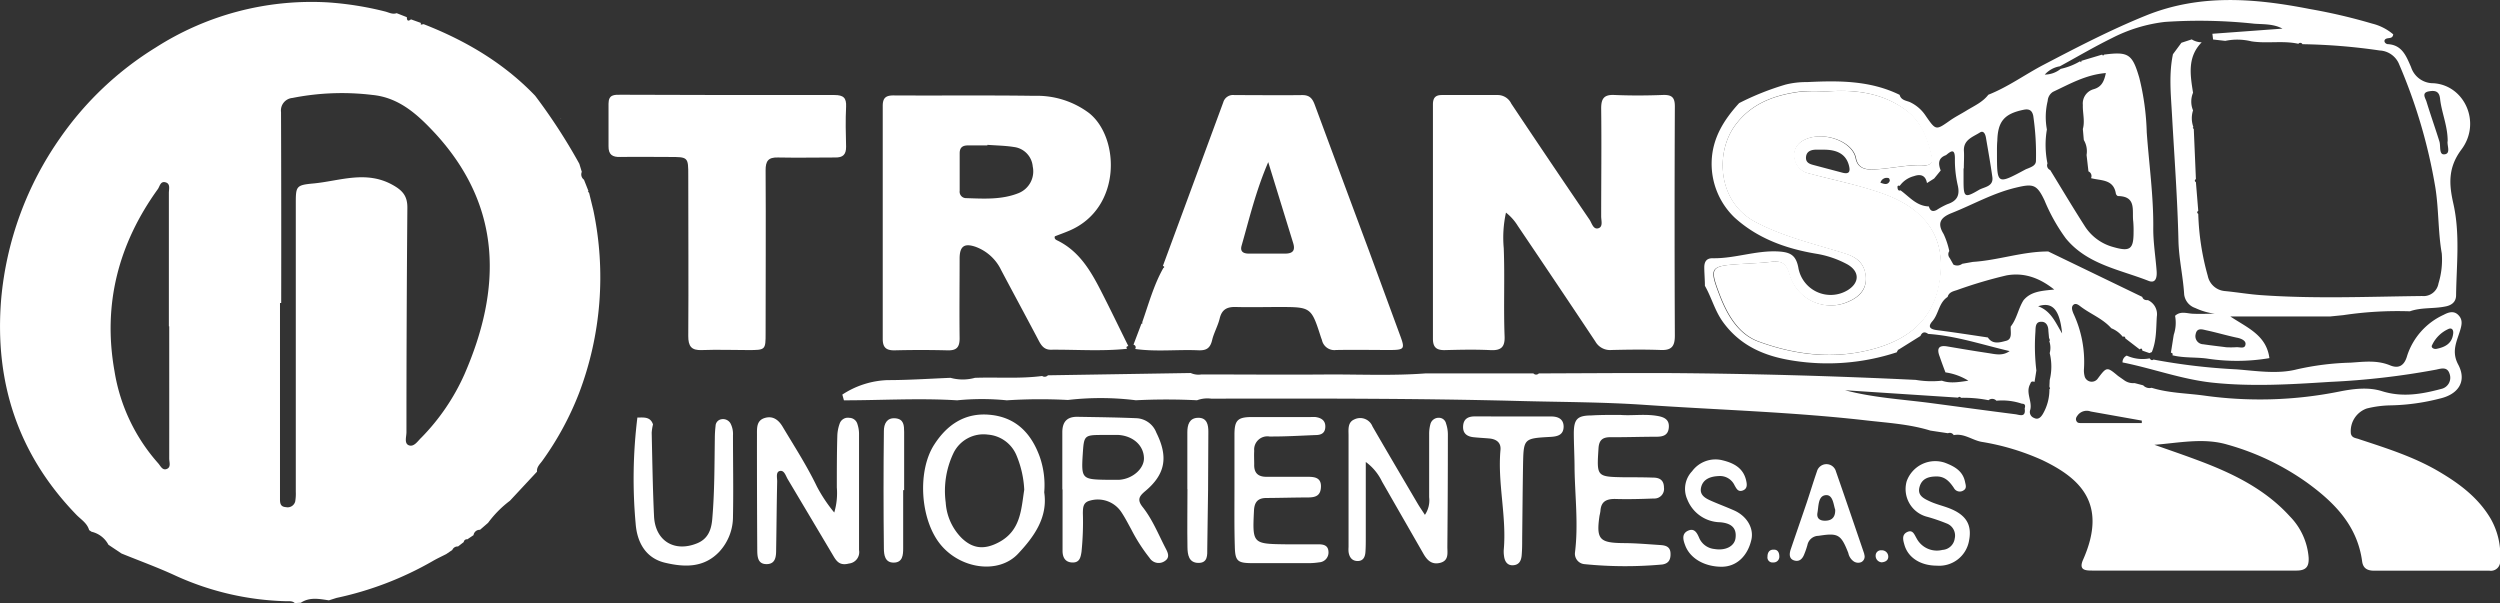 <svg id="Capa_1" data-name="Capa 1" xmlns="http://www.w3.org/2000/svg" viewBox="0 0 436.71 105.34"><rect x="0" y="0" width="436.71" height="105.34" fill="#333333" stroke="none"/><defs><style>.cls-1{fill:#fff;}</style></defs><path class="cls-1" d="M103.65,36.73a57,57,0,0,1-2.52,32,52.84,52.84,0,0,1-6.32,11.66c-.43.63-1.09,1.14-1,2l-4.73,5.08a18.64,18.64,0,0,0-3.82,3.86l-1.41,1.22a1.08,1.08,0,0,0-1.13.93l-1.08.73a.54.54,0,0,0-.63.48l-1,.77a1,1,0,0,0-1,.61l-1.06.72c-.8.41-1.61.78-2.38,1.23a57.91,57.91,0,0,1-16.8,6.43l-1.32.42c-1.67-.25-3.35-.61-4.9.42l-1.05.06c-.47-.44-1.06-.31-1.61-.33a49.42,49.42,0,0,1-19.16-4.43c-3.1-1.44-6.33-2.61-9.5-3.9l-2.29-1.53A4.45,4.45,0,0,0,16,92.89l-.43-.29c-.35-1.24-1.44-1.86-2.25-2.7C3.12,79.35-1,66.72.21,52.19A57.9,57.9,0,0,1,10.52,24.08,56.26,56.26,0,0,1,27.17,8.32a50.47,50.47,0,0,1,30-7.91A56.08,56.08,0,0,1,67.24,2c.67.16,1.31.57,2.05.3L71.07,3c0,.61.21.78.72.38L73.51,4l0,.31L74,4.22C81.31,7.07,88,11,93.48,16.72a99.5,99.5,0,0,1,7.72,11.89l.43,1.41a1.14,1.14,0,0,0,.38,1.37l.79,2-.12.1.22.17ZM49.12,52.93h-.21v31.8c0,.85,0,1.69,0,2.54s.23,1.27,1.05,1.32a1.36,1.36,0,0,0,1.61-1,7.92,7.92,0,0,0,.1-1.69q0-25.11,0-50.23c0-3.11,0-3.34,3.06-3.62,4.6-.43,9.21-2.35,13.87.26,1.8,1,2.58,2,2.56,4Q71,55.9,71,75.5c0,.79-.44,2,.46,2.3S73,77,73.64,76.41a37.62,37.62,0,0,0,7.48-11c6.52-14.94,6.64-29.24-5-42-3-3.23-6.29-6.38-11.11-6.83a44.26,44.26,0,0,0-13.92.53,2.2,2.2,0,0,0-2,2.47Q49.15,36.3,49.12,52.93ZM29.56,57H29.5c0-7.78,0-15.55,0-23.32,0-.65.31-1.58-.58-1.83s-1,.67-1.33,1.16c-6.9,9.56-9.67,20.15-7.59,31.82a31.78,31.78,0,0,0,7.6,16.06c.42.46.74,1.28,1.45,1.06.89-.28.51-1.2.51-1.85C29.57,72.36,29.56,64.66,29.56,57Z"/><path class="cls-1" d="M337.22,75.22c-3.65-1.13-7.45-1.35-11.21-1.78-12.84-1.47-25.75-1.83-38.63-2.71-7.39-.51-14.8-.49-22.21-.69-17.85-.46-35.72-.43-53.58-.4a5.14,5.14,0,0,0-2.49.28,105.68,105.68,0,0,0-10.68,0,49.7,49.7,0,0,0-11.88-.05,90.44,90.44,0,0,0-10.67.06,43.41,43.41,0,0,0-8.68,0c-6.59-.41-13.18,0-19.77,0l-.28-1a15.31,15.31,0,0,1,7.9-2.53c3.65,0,7.31-.25,11-.4a8,8,0,0,0,4.27,0c3.91-.14,7.84.19,11.74-.32a.76.76,0,0,0,1-.12l24.95-.4a3.3,3.3,0,0,0,1.86.25c7.54,0,15.09.07,22.64,0,5.49,0,11,.23,16.48-.18l18.88,0a.65.65,0,0,0,.95,0l13.89-.06,8.66,0q21.65.15,43.29,1.19a16.65,16.65,0,0,0,4.57.14c1.33.47,2.65.31,4.62,0a10.38,10.38,0,0,0-4-1.45c-.35-.91-.69-1.83-1-2.74-.52-1.33-.3-2.08,1.35-1.79,2.35.4,4.71.8,7.07,1.15,1.26.19,2.54.56,3.79-.34-4.73-1.1-9.35-2.67-14.23-3-.59-.43-1.05-.34-1.35.36l-3.84,2.4-.1,0,0,.1a1.48,1.48,0,0,0-.19.35,38.67,38.67,0,0,1-18.12,1.46c-4.89-.76-9.16-2.52-12.23-6.73-1.45-2-2-4.3-3.17-6.34,0-1.06-.1-2.12-.11-3.17s.39-1.67,1.48-1.65c3.88.07,7.58-1.41,11.51-1.18,2,.13,3,.61,3.43,2.76a5.73,5.73,0,0,0,8.63,4c2.08-1.29,2.12-3.23,0-4.48a17.24,17.24,0,0,0-5.58-1.9C311.92,43.42,307,41.64,303,38A13,13,0,0,1,299,28.22c.12-4.09,2.14-7.3,4.8-10.21a47.19,47.19,0,0,1,8.13-3.24,14.81,14.81,0,0,1,3.74-.43c5.53-.27,11-.3,16.17,2.23.22.91,1.1,1,1.75,1.25a6.69,6.69,0,0,1,2.82,2.44c1.77,2.55,1.75,2.53,4.24.78.91-.64,1.92-1.14,2.87-1.73,1.34-.82,2.82-1.46,3.81-2.76,3.43-1.35,6.41-3.54,9.66-5.24,5.88-3.07,11.76-6.13,17.93-8.62,9.4-3.78,18.93-3,28.53-1.12a97.68,97.68,0,0,1,10.92,2.55A9,9,0,0,1,418.06,6c-.13,1-1.14.39-1.5,1-.16.43.32.7.52.71,2.55.12,3.26,2.13,4.09,4a4.06,4.06,0,0,0,3.92,2.83c5.42.34,8.4,6.88,4.89,11.57-2.4,3.2-2.17,6.13-1.42,9.45,1.2,5.32.55,10.69.48,16,0,1.22-.82,1.81-2,2-2,.39-4.11.12-6.07.82a63.8,63.8,0,0,0-11.63.67l-2.29.23H389.6c3,2,6.29,3.25,6.83,7.28a34.17,34.17,0,0,1-10.68.11c-2.09-.32-4.21-.09-6.27-.61.13-.27,0-.4-.26-.45.17-1,.33-2.09.5-3.13a6.52,6.52,0,0,0,.23-3.31c.91-.86,2-.44,3-.37,1.33.07,2.67,0,3.91,0a11.63,11.63,0,0,1-3.39-1,2.86,2.86,0,0,1-1.93-2.36c-.19-3.15-.93-6.22-1-9.41-.17-7.41-.73-14.82-1.14-22.22-.2-3.46-.54-6.91.18-10.34l1.48-2,1.8-.59a3.36,3.36,0,0,0,1.74.51c-2.54,2.59-2,5.7-1.51,8.81a4,4,0,0,0,0,3.08,4.49,4.49,0,0,0,.06,2.92s-.11.1-.1.12a1.24,1.24,0,0,0,.17.23l.37,8.73c-.26.2-.24.38,0,.54.14,1.66.27,3.31.41,5-.24.19-.25.37,0,.54a44.5,44.5,0,0,0,1.66,10.82,3.32,3.32,0,0,0,2.95,2.66c2.1.2,4.2.56,6.29.71,9.39.67,18.79.27,28.18.16a2.64,2.64,0,0,0,2.88-2.19,14.08,14.08,0,0,0,.58-5.24c-.67-3.82-.51-7.72-1.13-11.57a93.39,93.39,0,0,0-6.3-21.43,3.86,3.86,0,0,0-3.41-2.46,103.39,103.39,0,0,0-13.5-1.1.42.42,0,0,0-.71-.07c-2.72-.6-5.49,0-8.21-.43a10.33,10.33,0,0,0-4.56-.08l-2.13-.24-.12-1L398.71,5c-1.59-.85-3.29-.74-4.93-.86a89.56,89.56,0,0,0-15.62-.31,27,27,0,0,0-9.25,2.83c-3.09,1.52-6.06,3.27-9.08,4.92a4.54,4.54,0,0,0-2.64,1.45h0a4.47,4.47,0,0,0,2.78-1,11.41,11.41,0,0,0,3.39-1.33c.17.23.25.25.21-.07l3.64-1.09c.12.22.23.19.33,0,4.29-.56,4.95-.1,6.17,4.08A44.22,44.22,0,0,1,375,23.09c.4,5.63,1.21,11.23,1.14,16.9,0,2.46.41,4.92.59,7.38.07,1-.11,2.2-1.4,1.7-5.08-2-10.75-2.87-14.47-7.43A31.77,31.77,0,0,1,357.14,35c-1.34-2.82-2-2.94-5-2.22-4,.95-7.47,2.95-11.2,4.43-1.83.73-2.66,1.67-1.43,3.65a13.82,13.82,0,0,1,1,3,1,1,0,0,0,.08,1.22l.64,1.14a1.44,1.44,0,0,0,1.54-.14l1.86-.33c4.43-.28,8.69-1.83,13.17-1.82l16.41,7.93c.17.5.57.6,1,.57a2.7,2.7,0,0,1,1.55,2.9c-.13,2.09-.05,4.19-.87,6.17l-.42.18-1.23-.43c-.05-.32-.16-.5-.47-.21l-2.52-1.94c0-.3-.18-.36-.44-.27a4.84,4.84,0,0,0-2-1.49c-1.47-1.66-3.56-2.45-5.29-3.74-.37-.28-.88-.73-1.32-.36s-.22,1,0,1.54a19.92,19.92,0,0,1,1.84,9.59,4,4,0,0,0,.14,1.46,1.29,1.29,0,0,0,2.2.39c1.64-2.19,1.64-2.19,3.61-.55l1,.7a2.66,2.66,0,0,0,1.89.55l1.5.39a1.49,1.49,0,0,0,1.47.43c3,.93,6.1.94,9.17,1.36a70.32,70.32,0,0,0,23.51-.68c2.45-.49,5.12-.86,7.56-.09,3.57,1.12,6.95.52,10.35-.39a2,2,0,0,0,1.46-2.65c-.4-1.26-1.43-.92-2.3-.73A133.83,133.83,0,0,1,407,66.71c-6.84.44-13.68.86-20.54.13-5.37-.58-10.43-2.48-15.69-3.53a1.26,1.26,0,0,1,.74-1.19,6.67,6.67,0,0,0,4,.48c.17.26.37.42.67.21a107,107,0,0,0,14.49,1.71c3.52.27,7.19.87,10.56,0a47.76,47.76,0,0,1,9.38-1.17c2.3-.15,4.6-.48,6.9.47,1.4.58,2.48.19,3-1.74A11.91,11.91,0,0,1,426.85,55c.8-.42,1.74-.79,2.55,0s.67,1.64.35,2.7c-.58,1.93-1.58,3.69-.33,6,1.52,2.89.05,5.17-3.21,5.92a37.13,37.13,0,0,1-8.59,1.19,18.45,18.45,0,0,0-4.19.55,4.18,4.18,0,0,0-2.77,4.38c.18.82.93.76,1.5,1,4.77,1.57,9.56,3.08,13.91,5.65,3.56,2.1,6.83,4.53,9,8.2a12.86,12.86,0,0,1,1.66,7.33,1.62,1.62,0,0,1-1.86,1.77q-10.08,0-20.15,0c-1.14,0-1.92-.38-2.09-1.61-.83-6.26-4.85-10.31-9.64-13.78A44.75,44.75,0,0,0,389,77.64c-4.1-1.19-8.38-.27-12.66.06,2.44.86,4.9,1.7,7.34,2.61,6.07,2.25,11.88,5,16.32,9.89a11.54,11.54,0,0,1,3.28,7.16c.09,1.58-.4,2.31-2.13,2.31-11.88,0-23.76,0-35.64,0-1.22,0-2.44-.05-1.63-1.89,4.44-10-.78-14.35-7.11-17.4a42.14,42.14,0,0,0-10.64-3.2c-1.65-.31-3.06-1.53-4.85-1.17a.78.78,0,0,0-1-.33Zm-.28-39.16c.22.76.64,1,1.38.61a13.22,13.22,0,0,1,1.85-1c1.72-.57,2.24-1.58,1.8-3.37a19.78,19.78,0,0,1-.48-4.61c0-1.82-.69-1.3-1.55-.59-1.42.51-1.37,1.52-.93,2.68l-1.14,1.4-1.26.8c-.24-1.37-1.13-1.62-2.28-1.21a4.39,4.39,0,0,0-2.48,1.7c-.46-.16-.4.2-.37.41s.14.52.51.37C333.54,34.37,334.78,36,336.94,36.06Zm21,23.06-.12-1.31c0-.86-.37-1.64-1.27-1.6-1.07,0-.95,1.09-1,1.82a35.61,35.61,0,0,0,.17,6.69c-.1.67-.21,1.34-.32,2-.36-.15-.63-.1-.74.33-.87,1.51.36,3,0,4.51A1.1,1.1,0,0,0,355.3,73c.75.4,1.23-.15,1.55-.68A8.45,8.45,0,0,0,358,68s.11-.1.11-.14a2,2,0,0,0-.11-.32l.05-1.15a9.87,9.87,0,0,0,0-4.71,3.48,3.48,0,0,0-.07-2.07s.1-.12.09-.16A2.28,2.28,0,0,0,358,59.12Zm-15.9,10.34L322.3,68.17c5,1.32,10,1.58,15.06,2.25s9.78,1.32,14.68,1.94c.68.08,1.88.67,1.64-1,.13-.46.14-.83-.49-.84a10.67,10.67,0,0,0-4.45-.52,1,1,0,0,0-1.38-.09,22.28,22.28,0,0,0-4.82-.42A.28.28,0,0,0,342.05,69.46Zm11.39-16.95c1.27-1.6,3.18-1.71,5.41-1.93-2.72-2.17-5.44-3-8.35-2.47a78.71,78.71,0,0,0-8.66,2.57c-.62.2-1.4.36-1.61,1.19-1.56,1-1.55,3-2.69,4.27-.85,1-.31,1.38.82,1.53,3,.38,5.94.84,8.9,1.28.84,1.3,2.17.84,3.17.59,1.17-.29.75-1.58.82-2.5C352.31,55.69,352.55,53.94,353.44,52.51Zm4.71-22.8c2,3.25,3.94,6.52,6,9.73a8.52,8.52,0,0,0,5,3.71c2.94.85,3.56.39,3.56-2.58a17.33,17.33,0,0,0-.06-1.91c-.23-1.85.62-4.36-2.64-4.41-.14,0-.37-.26-.39-.43-.42-2.57-2.63-2.23-4.34-2.7a.88.88,0,0,0-.45-1.18l-.33-2.87a3.84,3.84,0,0,0-.48-2.61c-.06-.64-.11-1.28-.17-1.92.39-1.4-.05-2.8,0-4.2a2.59,2.59,0,0,1,1.86-2.75c1.45-.4,1.86-1.42,2.16-2.83-3.51.29-6.32,1.92-9.23,3.28a2,2,0,0,0-.93,1.58,11.93,11.93,0,0,0-.14,5,16,16,0,0,0,.1,5.93A.88.88,0,0,0,358.15,29.71ZM318.89,16a29.39,29.39,0,0,0-4.47,0c-4.45.59-8.5,2.05-11.31,5.87-3.51,4.77-3.1,13.42,3.63,16.93,5,2.61,10.36,3.82,15.62,5.48,2,.64,3.33,1.76,3.56,3.9s-1,3.6-2.9,4.43a7.48,7.48,0,0,1-10.49-4.77c-.5-1.68-1.25-2.32-3-2.11-1.89.23-3.8.29-5.71.41-5.12.34-5.32.59-3.42,5.53,1.32,3.41,3.27,6.74,6.74,8,6.48,2.37,13.22,3.18,20.1,1.29,6.26-1.72,10.52-5.27,11.54-11.93.62-4.06.06-7.85-3-11-2.49-2.61-5.7-3.87-9-4.89-3.55-1.11-7.2-1.87-10.79-2.83a3.2,3.2,0,0,1-2.55-2.54,2.84,2.84,0,0,1,1.15-3c3.19-2.2,8.93-.28,9.54,2.85.29,1.48,1.28,2,2.78,2,3.11-.07,6.14-.91,9.26-.74.81.05,1.48-.39,1.28-1.28-.74-3.27-1.87-6.45-4.7-8.45C328.87,16.32,324.29,15.55,318.89,16Zm29.95,10.7c0,5.57,0,5.58,5,2.89a3.33,3.33,0,0,1,.4-.16c.65-.28,1.43-.54,1.41-1.39a46.12,46.12,0,0,0-.47-7.79c-.19-.92-.66-1.28-1.66-1.08-3.37.69-4.54,2-4.62,5.42C348.83,25.29,348.84,26,348.84,26.7Zm-5.79,2.72H343v2.12c0,2.94.19,3.11,2.68,1.64.91-.54,2.59-.56,2.35-2.27-.32-2.3-.73-4.59-1.12-6.87-.1-.59-.4-1.31-1.06-.89-1.24.79-2.95,1.27-2.78,3.32C343.12,27.45,343.05,28.44,343.05,29.42Zm84.52-4.79c0-2.67-1.08-5-1.33-7.4-.14-1.33-.91-1.45-1.91-1.28-1.38.23-.67,1.15-.47,1.77.72,2.35,1.54,4.67,2.27,7,.25.81-.12,2.36.88,2.24C428.19,26.84,427.4,25.35,427.57,24.63ZM374.14,73.9v-.43l-8.93-1.59a2,2,0,0,0-2.14.5c-.26.32-.57.68-.37,1.13s.57.38.92.39ZM318.41,26.15c-.28,0-.56,0-.84,0-1-.05-2,.16-2.09,1.29s.89,1.27,1.7,1.49l4.68,1.24c1.13.29,1.4-.16,1.13-1.22C322.5,27,321,26.1,318.41,26.15Zm70.47,34.51a15.62,15.62,0,0,0,1.65,0c.63-.1,1.65.42,1.73-.55.06-.63-.81-1-1.55-1.13-1.77-.38-3.52-.9-5.29-1.28-.69-.15-1.64-.51-1.87.66a1.41,1.41,0,0,0,1.33,1.78C386.41,60.37,387.94,60.53,388.88,60.66Zm-28.66-2.41c-.42-4.18-1.69-5.58-4.19-4.75C358.31,54.32,359.1,56.43,360.22,58.25Zm68.3.1c.1-.58-.12-1.12-.73-.92a5.75,5.75,0,0,0-2.94,2.85c-.27.45.33.75.76.66C427.06,60.65,428.3,60.06,428.52,58.35Zm-100-26.42c.71.26,1.26.39,1.58-.3.05-.13-.07-.48-.15-.5A1.13,1.13,0,0,0,328.48,31.93Z"/><path class="cls-1" d="M145.73,89.53a11.9,11.9,0,0,0,.45-4.38c0-3,0-6.07.09-9.11a6.92,6.92,0,0,1,.41-2.05,1.51,1.51,0,0,1,1.69-1,1.48,1.48,0,0,1,1.41,1.1,5.49,5.49,0,0,1,.28,1.65c0,6.78,0,13.56,0,20.34a2,2,0,0,1-1.76,2.36c-1.46.38-2.08-.22-2.7-1.29q-4-6.73-8-13.45c-.35-.59-.6-1.59-1.36-1.43s-.47,1.2-.48,1.84c-.09,4-.11,7.91-.18,11.86,0,1.14-.05,2.51-1.57,2.57-1.71.07-1.72-1.38-1.73-2.59q-.06-10.06-.05-20.12c0-1.11-.06-2.38,1.34-2.81s2.4.28,3.13,1.5c2.06,3.45,4.25,6.83,6,10.47A26.48,26.48,0,0,0,145.73,89.53Z"/><path class="cls-1" d="M283.05,72.48c2.08.17,4.35-.22,6.6.2,1.23.23,2,.73,1.86,2.07s-1.09,1.53-2.14,1.54c-2.69,0-5.38.1-8.06.08-1.41,0-2,.54-2.08,2-.31,4.89-.33,4.91,4.45,5,1.7,0,3.4,0,5.09.06,1.13,0,1.89.43,1.9,1.75a1.68,1.68,0,0,1-1.79,1.9c-2.26.09-4.53.15-6.79.08-1.56,0-2.42.5-2.52,2.1a8.09,8.09,0,0,1-.16.83c-.6,4.1,0,4.73,4.06,4.78,2.18,0,4.37.2,6.56.34.88.06,1.72.25,1.78,1.4s-.32,1.83-1.45,2a71.32,71.32,0,0,1-13.55-.06,1.83,1.83,0,0,1-1.68-2.09c.6-4.86,0-9.71-.08-14.56,0-2-.12-4.09-.13-6.14,0-2.56.6-3.17,3.08-3.19C279.63,72.47,281.25,72.48,283.05,72.48Z"/><path class="cls-1" d="M185.57,85.52c0-3.32,0-6.64,0-10,0-1.88.86-2.75,2.69-2.71,3.46.06,6.91.1,10.37.25A3.92,3.92,0,0,1,202,75.59c2.12,4.26,1.58,7.28-2,10.25-1,.85-1.4,1.48-.39,2.74,1.71,2.16,2.74,4.76,4,7.19.4.76.82,1.63-.16,2.25a1.87,1.87,0,0,1-2.63-.55,30,30,0,0,1-3.21-5c-.55-1-1.06-2-1.68-2.94a4.93,4.93,0,0,0-5.56-2.07c-1.21.32-1.19,1.25-1.21,2.18a51,51,0,0,1-.24,6.77c-.15.94-.32,1.88-1.58,1.85s-1.72-.89-1.73-2c0-3.6,0-7.2,0-10.8Zm7.65-1.71c.77,0,1.55,0,2.32,0,2.37-.17,4.36-2,4.29-3.83-.07-2.18-1.88-3.81-4.42-4-.84,0-1.69,0-2.53,0-3.52,0-3.52,0-3.74,3.36C188.87,83.58,189,83.75,193.22,83.81Z"/><path class="cls-1" d="M182.41,86c.66,4.35-1.75,7.73-4.56,10.72-3.42,3.66-10.14,2.68-13.63-1.69s-4-12.81-1-17.4c2.25-3.48,5.39-5.59,9.72-5.17,4.52.43,7.19,3.21,8.68,7.31A15.08,15.08,0,0,1,182.41,86Zm-3.49-.45a17.7,17.7,0,0,0-1.41-6.13,5.9,5.9,0,0,0-4.94-3.5,5.83,5.83,0,0,0-6,3.2,15.33,15.33,0,0,0-1.37,8.65A9.66,9.66,0,0,0,168,94c2,1.92,4,2,6.36.79C178.34,92.75,178.37,89,178.92,85.55Z"/><path class="cls-1" d="M238.58,80.7V93.89c0,.85,0,1.7-.06,2.54S238.15,98,237.16,98s-1.47-.68-1.59-1.61a5.92,5.92,0,0,1,0-.84c0-6.5,0-13,0-19.49,0-1-.19-2.28,1-2.79a2.31,2.31,0,0,1,3.18,1.22c2.61,4.52,5.26,9,7.91,13.51.35.6.76,1.17,1.25,1.94a4.55,4.55,0,0,0,.74-3.09c0-3.67,0-7.34,0-11a6.49,6.49,0,0,1,.25-1.87,1.49,1.49,0,0,1,1.48-1,1.27,1.27,0,0,1,1.22,1,5.91,5.91,0,0,1,.32,1.86q0,9.84-.09,19.69c0,1.07.29,2.4-1.26,2.79s-2.35-.56-3-1.73q-3.58-6.24-7.16-12.48A9.08,9.08,0,0,0,238.58,80.7Z"/><path class="cls-1" d="M215.64,85.48c0-3.18,0-6.35,0-9.53,0-2.5.53-3.07,2.92-3.1,3.47,0,6.93,0,10.39,0a7.87,7.87,0,0,1,.84,0c1,.14,1.77.59,1.72,1.75S230.67,76,229.76,76c-2.68.11-5.36.27-8,.25a2.31,2.31,0,0,0-2.67,2.51c-.05.78,0,1.56,0,2.33-.06,1.51.66,2.21,2.16,2.2q3.6,0,7.2,0c1.2,0,2.36.14,2.3,1.77s-1.06,1.83-2.32,1.84c-2.4,0-4.81.08-7.21.09-1.49,0-2.1.71-2.17,2.21-.28,5.73-.24,5.81,5.44,5.88,1.91,0,3.81,0,5.72,0,.87,0,1.78.1,1.85,1.26a1.72,1.72,0,0,1-1.62,1.89,12.69,12.69,0,0,1-2.31.14c-3.11,0-6.22,0-9.33,0-2.65,0-3.05-.34-3.1-3C215.6,92.12,215.64,88.8,215.64,85.48Z"/><path class="cls-1" d="M111.34,72.94c1.09,0,2.26-.2,2.73,1.2a8,8,0,0,0-.23,1.44c.11,4.86.18,9.73.41,14.6.2,4.32,3.58,6.35,7.54,4.72,1.92-.79,2.47-2.4,2.63-4.23.41-4.71.38-9.44.45-14.16A18.67,18.67,0,0,1,125,74.4a1.21,1.21,0,0,1,1-1.16,1.5,1.5,0,0,1,1.62.75,4,4,0,0,1,.42,2.05c0,4.73.09,9.46,0,14.19a9,9,0,0,1-2.41,6.17c-2.67,2.79-6,2.72-9.46,1.9s-4.89-3.68-5.13-6.8A87.26,87.26,0,0,1,111.34,72.94Z"/><path class="cls-1" d="M264.37,72.75c2.19,0,4.38,0,6.56,0,1.18,0,2.18.39,2.21,1.74,0,1.52-1.09,1.76-2.32,1.83-4.67.26-4.68.26-4.77,5-.07,4.23-.1,8.47-.15,12.7,0,1,0,2-.09,3s-.49,1.66-1.5,1.72-1.47-.68-1.58-1.61a5.38,5.38,0,0,1-.05-1.06c.53-5.85-1.1-11.63-.57-17.48.12-1.29-.74-1.9-2-2-.92-.08-1.83-.12-2.74-.22-1.12-.13-1.86-.67-1.79-1.92s.83-1.7,2-1.71Z"/><path class="cls-1" d="M300.74,99c-2.91,0-5.45-1.39-6.34-3.67-.36-.93-.71-2.06.44-2.61s1.62.39,2,1.29a3.23,3.23,0,0,0,2.63,1.89c1.92.33,3.51-.45,3.7-1.91.26-2-1.05-2.62-2.69-2.76a6.28,6.28,0,0,1-5.74-4,4.47,4.47,0,0,1,.84-4.91,5.07,5.07,0,0,1,5.29-1.92c1.91.46,3.62,1.3,4.14,3.47.17.71.28,1.49-.57,1.81s-1.13-.37-1.45-.92a2.8,2.8,0,0,0-2.74-1.6c-1.47.06-2.77.53-3.1,2s1,2,2.11,2.48,2.49,1,3.7,1.54c2.22,1,3.39,3.08,3,5C305.31,97.17,303.31,99,300.74,99Z"/><path class="cls-1" d="M338.32,98.81c-2.82,0-5-1.39-5.64-3.61-.23-.8-.53-1.78.47-2.26s1.26.46,1.66,1.12a4,4,0,0,0,4.5,2,2.3,2.3,0,0,0,2.15-2,2.25,2.25,0,0,0-1.36-2.6,31.73,31.73,0,0,0-3.4-1.17,5,5,0,0,1-3.64-6.2,5.29,5.29,0,0,1,6.68-3.26c1.61.61,3.13,1.41,3.52,3.34.11.54.36,1.14-.29,1.51a1.16,1.16,0,0,1-1.66-.45c-.74-1.09-1.54-2-3-2s-2.6.38-3,1.84.7,2,1.78,2.5,2.13.74,3.19,1.13c3.13,1.15,4.24,2.9,3.68,5.75A5.28,5.28,0,0,1,338.32,98.81Z"/><path class="cls-1" d="M325.68,96.93a1.08,1.08,0,0,1-.54,1.26,1.39,1.39,0,0,1-1.4-.18,2.36,2.36,0,0,1-.87-1.41c-1.29-3.29-1.8-3.53-5.2-3a2,2,0,0,0-1.94,1.6,14.36,14.36,0,0,1-.55,1.6c-.31.82-.86,1.38-1.77,1.1s-.86-1.16-.6-1.93c.93-2.74,1.88-5.47,2.81-8.21.6-1.8,1.15-3.62,1.77-5.41a1.72,1.72,0,0,1,3.32,0c1.65,4.73,3.26,9.47,4.88,14.21A1.87,1.87,0,0,1,325.68,96.93Zm-5.1-7.9c-.29-.8-.37-2.58-1.57-2.54-1.44.05-1.31,1.89-1.53,3.08-.18,1,.44,1.41,1.37,1.39S320.64,90.56,320.58,89Z"/><path class="cls-1" d="M207.41,85.44c0-3.31,0-6.62,0-9.93,0-1.27.32-2.51,1.9-2.53s1.77,1.32,1.77,2.41q0,10.23-.19,20.46c0,1.06.13,2.5-1.56,2.48s-1.88-1.47-1.9-2.74c-.06-3.38,0-6.76,0-10.15Z"/><path class="cls-1" d="M157.77,85.62c0,3.39,0,6.78,0,10.17,0,1.14-.08,2.47-1.64,2.49s-1.72-1.37-1.73-2.45c-.08-6.85-.08-13.7,0-20.55,0-1.22.5-2.34,2-2.21s1.53,1.25,1.54,2.38V85.62Z"/><path class="cls-1" d="M310.82,97.17a1,1,0,0,1-1.07,1.08.88.88,0,0,1-1-1c0-.7.31-1.29,1.14-1.23C310.53,96,310.81,96.52,310.82,97.17Z"/><path class="cls-1" d="M328.72,98.23A1.13,1.13,0,0,1,327.65,97a.91.91,0,0,1,1-.87,1.11,1.11,0,0,1,1.2,1.15C329.83,97.9,329.33,98.17,328.72,98.23Z"/><path class="cls-1" d="M318.89,16c5.4-.45,10,.32,13.95,3.13,2.83,2,4,5.18,4.7,8.45.2.89-.47,1.33-1.28,1.28-3.12-.17-6.15.67-9.26.74-1.5,0-2.49-.47-2.78-2-.61-3.13-6.35-5-9.54-2.85a2.84,2.84,0,0,0-1.15,3,3.2,3.2,0,0,0,2.55,2.54c3.59,1,7.24,1.72,10.79,2.83,3.28,1,6.49,2.28,9,4.89,3,3.16,3.58,7,3,11-1,6.66-5.28,10.21-11.54,11.93-6.88,1.89-13.62,1.08-20.1-1.29-3.47-1.27-5.42-4.6-6.74-8-1.9-4.94-1.7-5.19,3.42-5.53,1.91-.12,3.82-.18,5.71-.41,1.72-.21,2.47.43,3,2.11A7.48,7.48,0,0,0,323,52.65c1.89-.83,3.15-2.18,2.9-4.43s-1.53-3.26-3.56-3.9c-5.26-1.66-10.64-2.87-15.62-5.48-6.73-3.51-7.14-12.16-3.63-16.93,2.81-3.82,6.86-5.28,11.31-5.87A29.39,29.39,0,0,1,318.89,16Z"/><path class="cls-1" d="M97.89,20.7l.16.1-.18-.08Z"/><path class="cls-1" d="M196.88,60.93c-4.44.46-8.89.12-13.34.16-1.07,0-1.6-.65-2.06-1.53-2.17-4.12-4.39-8.22-6.57-12.33a8,8,0,0,0-4.5-4.12c-1.94-.66-2.76-.12-2.78,2,0,4.66-.06,9.33,0,14,0,1.57-.55,2.13-2.1,2.09-3.11-.08-6.22-.08-9.33,0-1.44,0-2-.54-2-2q0-20.35,0-40.71c0-1.39.55-1.83,1.9-1.82,8.2.05,16.41-.05,24.6.07a15.15,15.15,0,0,1,9.53,3c5.39,4.26,5.76,16.61-3.4,20.54-.84.36-1.71.67-2.56,1-.17.47.25.64.5.76,3.69,1.83,5.68,5.14,7.46,8.6,1.67,3.25,3.25,6.54,4.87,9.81Q196.6,60.53,196.88,60.93ZM172.48,25.3v.1c-1.13,0-2.26,0-3.38,0-1,0-1.46.4-1.46,1.38,0,2.18,0,4.36,0,6.55a1.12,1.12,0,0,0,1.11,1.28c3.1.1,6.22.31,9.19-.88a4.09,4.09,0,0,0,2.46-4.66,3.75,3.75,0,0,0-3.28-3.39C175.58,25.43,174,25.42,172.48,25.3Z"/><path class="cls-1" d="M198,60.22c.46-1.23.93-2.45,1.39-3.68l.15,0a2.58,2.58,0,0,0,0-.29c1.12-3.18,2-6.46,3.67-9.42.3-.19.13-.29-.07-.38q5.28-14.3,10.55-28.59a1.77,1.77,0,0,1,1.94-1.25c4,0,7.92.05,11.88,0,1.38,0,1.81.74,2.2,1.81q4.71,12.72,9.44,25.41c1.84,5,3.65,9.94,5.48,14.91.8,2.17.67,2.38-1.7,2.4-3.18,0-6.36-.06-9.54,0a2.22,2.22,0,0,1-2.47-1.75l-.15-.4c-1.72-5.36-1.72-5.36-7.36-5.36-2.48,0-4.95.06-7.42,0-1.55-.06-2.53.34-2.93,2-.3,1.26-1,2.49-1.3,3.7-.36,1.61-1.12,1.91-2.47,1.86-3.66-.16-7.33.29-11-.23A.46.46,0,0,0,198,60.22Zm23.54-31.9c-2.19,5.1-3.3,9.88-4.65,14.58-.31,1.06.32,1.4,1.26,1.4,2.11,0,4.22,0,6.34,0,1.36,0,1.8-.56,1.41-1.83Z"/><path class="cls-1" d="M263.07,37.14a20.31,20.31,0,0,0-.39,6.2c.2,5.14-.05,10.29.15,15.43.07,1.86-.62,2.48-2.46,2.39-2.68-.13-5.37-.07-8.06,0-1.44,0-2-.54-2-2q0-20.44,0-40.9c0-1.16.42-1.67,1.6-1.66,3.25,0,6.5,0,9.75,0A2.63,2.63,0,0,1,264,18.11q6.78,10.16,13.67,20.27c.39.58.64,1.75,1.52,1.5s.51-1.35.51-2.08c0-6.28.08-12.57,0-18.86,0-1.69.47-2.43,2.28-2.35,2.82.12,5.65.11,8.47,0,1.5-.05,2.13.33,2.12,2q-.09,20,0,40.05c0,1.8-.53,2.57-2.42,2.5-2.89-.11-5.79-.07-8.69,0a2.94,2.94,0,0,1-2.78-1.49c-4.49-6.75-9-13.46-13.55-20.2A8.75,8.75,0,0,0,263.07,37.14Z"/><path class="cls-1" d="M127.1,16.6c6.21,0,12.43,0,18.65,0,1.58,0,2.13.48,2.05,2.06-.12,2.32-.06,4.66,0,7,0,1.34-.55,1.88-1.91,1.85-3.32,0-6.65.07-10,0-1.71-.05-2.16.65-2.15,2.25.06,9.47,0,18.93,0,28.39,0,3,0,3-3.09,3-2.68,0-5.37-.1-8,0-1.89.09-2.43-.67-2.42-2.47.06-9.33,0-18.65,0-28,0-3.24,0-3.27-3.36-3.26-2.83,0-5.66-.05-8.48,0-1.42.05-2.11-.4-2.09-1.89,0-2.47,0-4.94,0-7.41,0-1.63,1-1.57,2.13-1.57Z"/></svg>